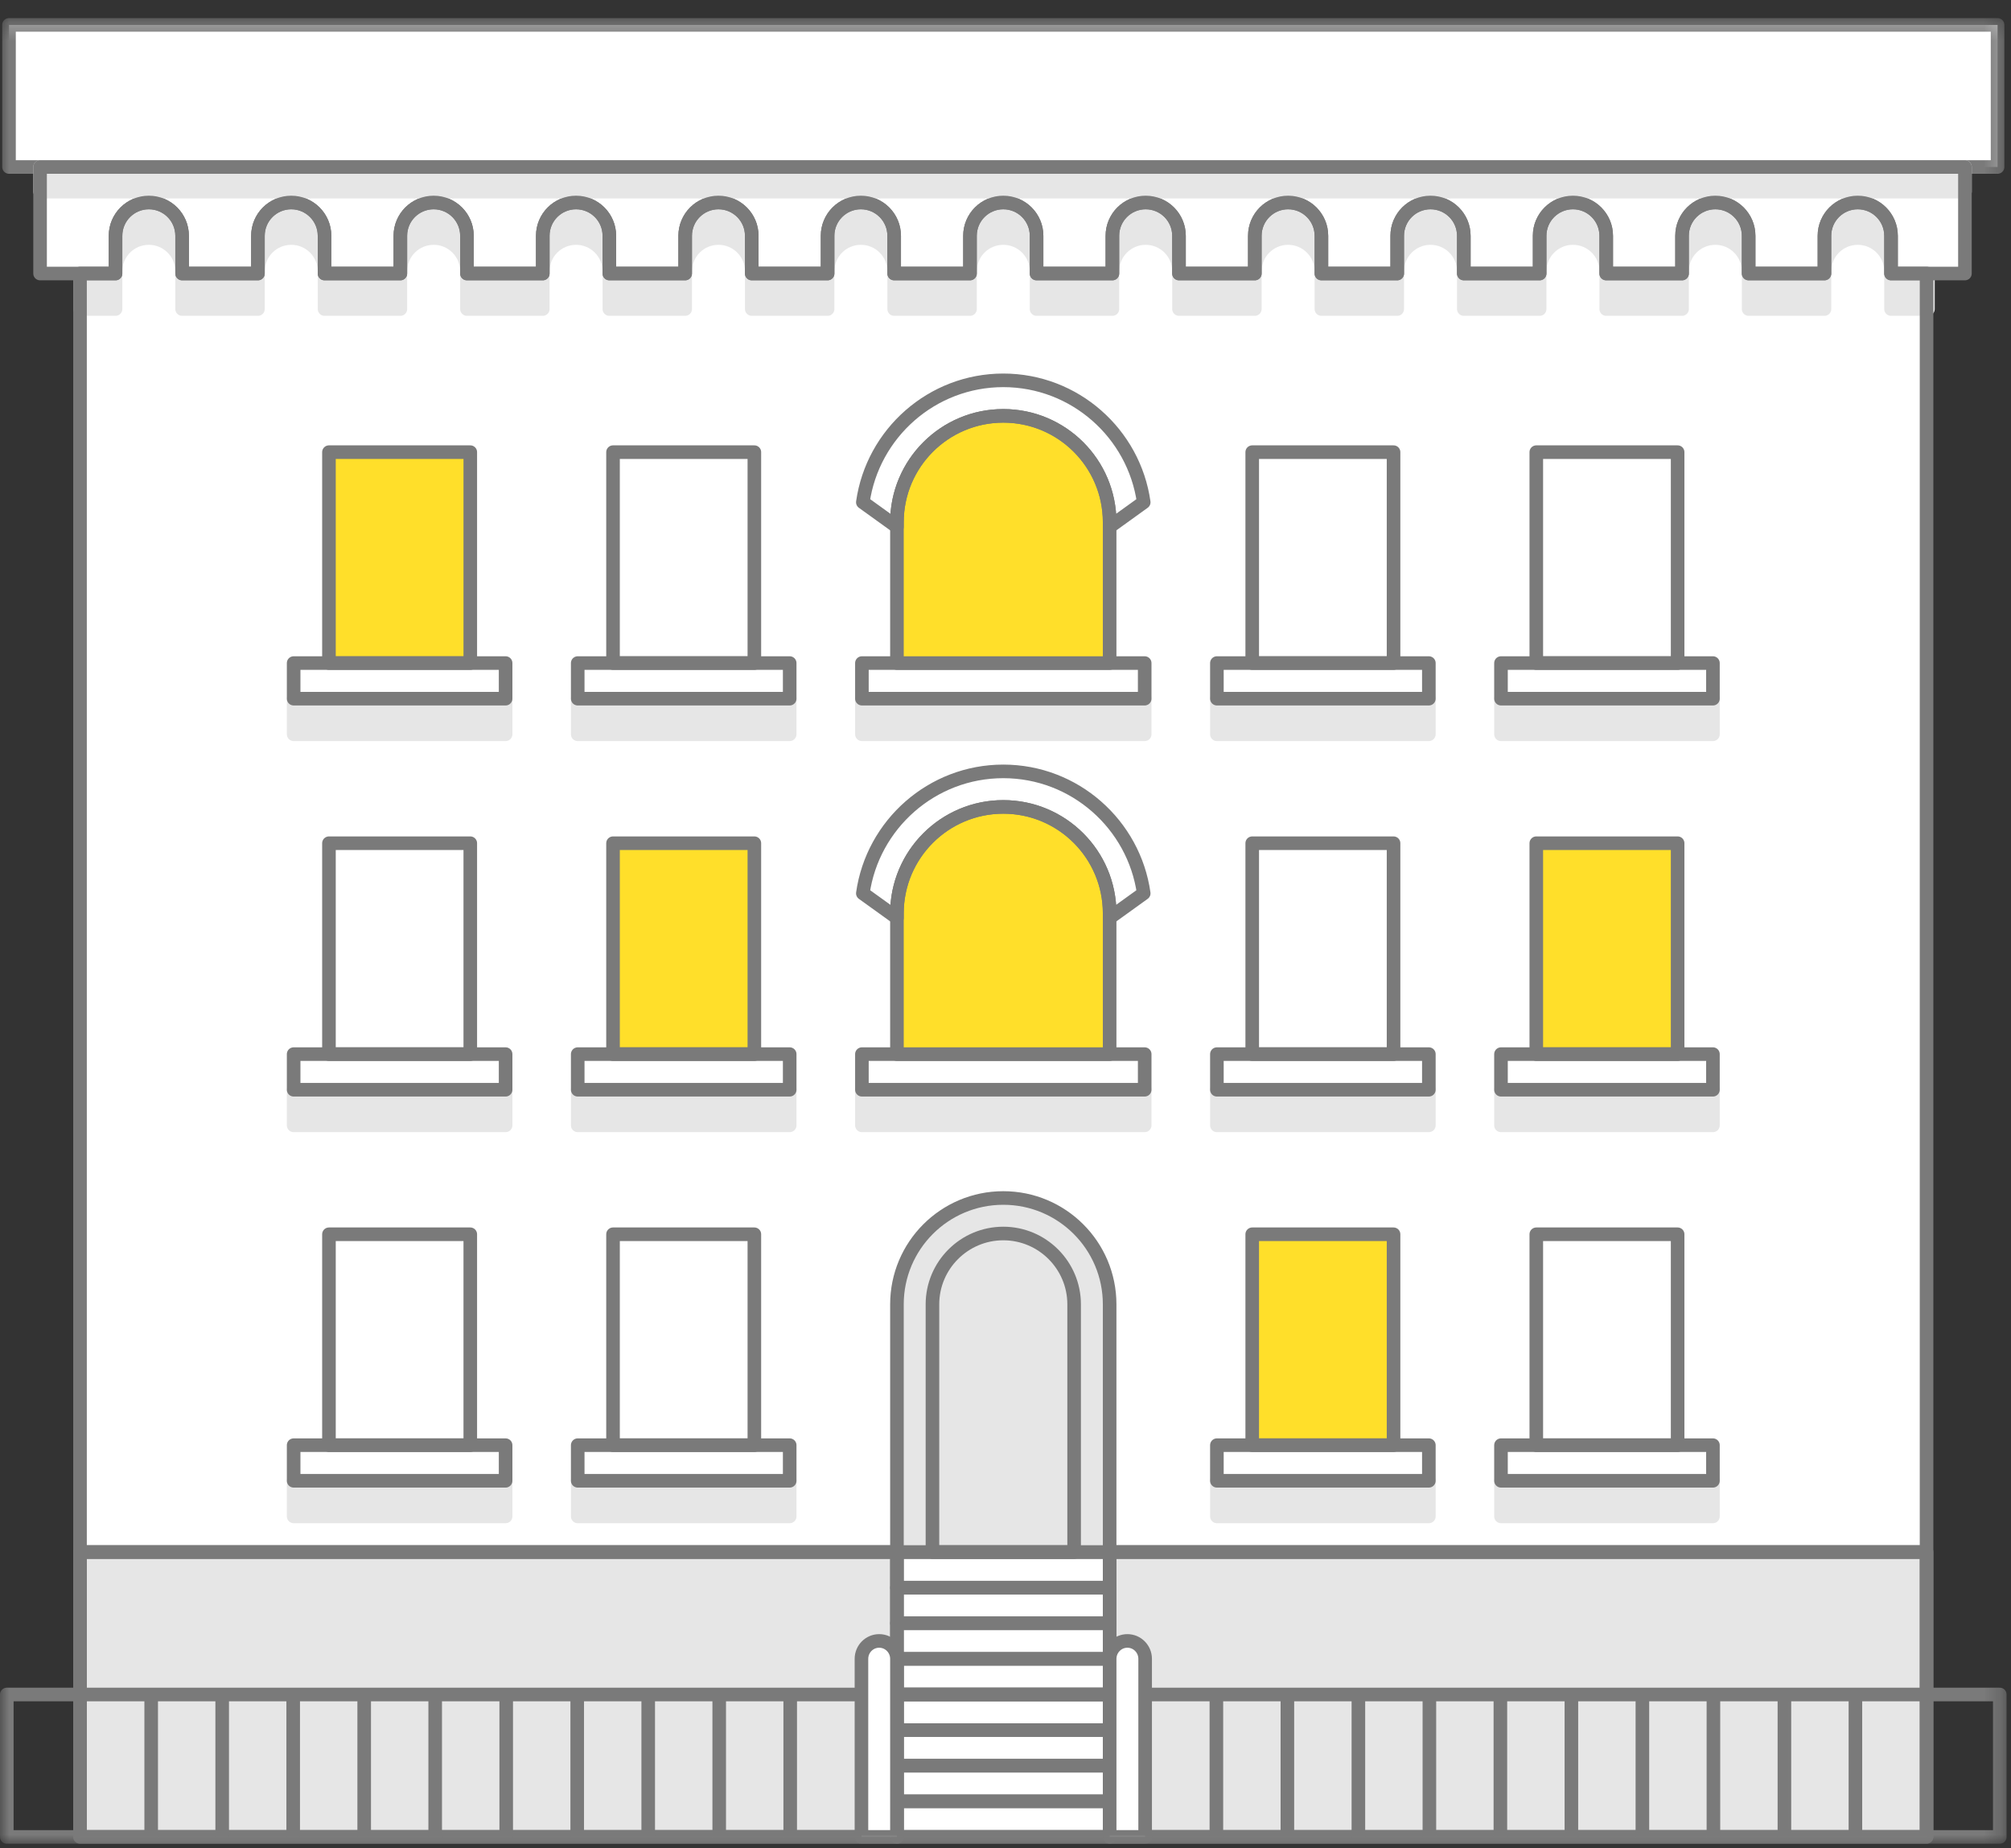 <?xml version="1.0" encoding="UTF-8"?>
<svg width="111px" height="102px" viewBox="0 0 111 102" version="1.1" xmlns="http://www.w3.org/2000/svg" xmlns:xlink="http://www.w3.org/1999/xlink">
    <rect x="0" y="0" width="111" height="102" fill="#333333" stroke="none"/>
    <!-- Generator: sketchtool 59.1 (101010) - https://sketch.com -->
    <title>B915FFD6-A3E7-488A-AAD1-6E52DD45055C</title>
    <desc>Created with sketchtool.</desc>
    <defs>
        <polygon id="path-1" points="0 101 110.756 101 110.756 0.25 0 0.25"></polygon>
    </defs>
    <g id="Asset-Artboard-Page" stroke="none" stroke-width="1" fill="none" fill-rule="evenodd">
        <g id="icons-/-building-/-apartment-selected">
            <g id="apartment-selected">
                <g id="Group-175">
                    <polygon id="Fill-1" fill="#FFFFFF" points="0.498 1.375 0.498 9.215 2.213 9.215 2.213 15.095 4.418 15.095 4.418 101.375 106.34 101.375 106.34 15.095 108.458 15.095 108.458 9.215 110.259 9.215 110.259 1.375"></polygon>
                    <polygon id="Fill-2" fill="#E6E6E6" points="4.417 17.055 6.377 17.055 6.377 15.095 4.417 15.095"></polygon>
                    <polygon id="Stroke-3" stroke="#E6E6E6" stroke-width="0.75" stroke-linejoin="round" points="4.417 17.055 6.377 17.055 6.377 15.095 4.417 15.095"></polygon>
                    <polygon id="Fill-4" fill="#E6E6E6" points="104.378 17.055 106.417 17.055 106.417 15.095 104.378 15.095"></polygon>
                    <polygon id="Stroke-5" stroke="#E6E6E6" stroke-width="0.75" stroke-linejoin="round" points="104.378 17.055 106.417 17.055 106.417 15.095 104.378 15.095"></polygon>
                    <g id="Group-174" transform="translate(0, 0.75)">
                        <path d="M41.495,12.262 C41.495,11.248 40.673,10.425 39.657,10.425 C38.642,10.425 37.82,11.248 37.82,12.262 L37.82,14.223 C37.82,13.207 38.642,12.386 39.657,12.386 C40.673,12.386 41.495,13.207 41.495,14.223 L41.495,12.262 Z" id="Fill-6" fill="#E6E6E6"></path>
                        <path d="M41.495,12.262 C41.495,11.248 40.673,10.425 39.657,10.425 C38.642,10.425 37.82,11.248 37.82,12.262 L37.82,14.223 C37.82,13.207 38.642,12.386 39.657,12.386 C40.673,12.386 41.495,13.207 41.495,14.223 L41.495,12.262 Z" id="Stroke-8" stroke="#E6E6E6" stroke-width="0.75" stroke-linejoin="round"></path>
                        <mask id="mask-2" fill="white">
                            <use xlink:href="#path-1"></use>
                        </mask>
                        <g id="Clip-11"></g>
                        <polygon id="Fill-10" fill="#E6E6E6" mask="url(#mask-2)" points="25.774 16.305 29.96 16.305 29.96 14.345 25.774 14.345"></polygon>
                        <polygon id="Stroke-12" stroke="#E6E6E6" stroke-width="0.75" stroke-linejoin="round" mask="url(#mask-2)" points="25.774 16.305 29.96 16.305 29.96 14.345 25.774 14.345"></polygon>
                        <path d="M33.634,12.262 C33.634,11.248 32.812,10.425 31.796,10.425 C30.781,10.425 29.959,11.248 29.959,12.262 L29.959,14.223 C29.959,13.207 30.781,12.386 31.796,12.386 C32.812,12.386 33.634,13.207 33.634,14.223 L33.634,12.262 Z" id="Fill-13" fill="#E6E6E6" mask="url(#mask-2)"></path>
                        <path d="M33.634,12.262 C33.634,11.248 32.812,10.425 31.796,10.425 C30.781,10.425 29.959,11.248 29.959,12.262 L29.959,14.223 C29.959,13.207 30.781,12.386 31.796,12.386 C32.812,12.386 33.634,13.207 33.634,14.223 L33.634,12.262 Z" id="Stroke-14" stroke="#E6E6E6" stroke-width="0.75" stroke-linejoin="round" mask="url(#mask-2)"></path>
                        <polygon id="Fill-15" fill="#E6E6E6" mask="url(#mask-2)" points="33.634 16.305 37.82 16.305 37.82 14.345 33.634 14.345"></polygon>
                        <polygon id="Stroke-16" stroke="#E6E6E6" stroke-width="0.75" stroke-linejoin="round" mask="url(#mask-2)" points="33.634 16.305 37.82 16.305 37.82 14.345 33.634 14.345"></polygon>
                        <path d="M57.215,12.262 C57.215,11.248 56.393,10.425 55.378,10.425 C54.363,10.425 53.54,11.248 53.54,12.262 L53.54,14.223 C53.54,13.207 54.363,12.386 55.378,12.386 C56.393,12.386 57.215,13.207 57.215,14.223 L57.215,12.262 Z" id="Fill-17" fill="#E6E6E6" mask="url(#mask-2)"></path>
                        <path d="M57.215,12.262 C57.215,11.248 56.393,10.425 55.378,10.425 C54.363,10.425 53.54,11.248 53.54,12.262 L53.54,14.223 C53.54,13.207 54.363,12.386 55.378,12.386 C56.393,12.386 57.215,13.207 57.215,14.223 L57.215,12.262 Z" id="Stroke-18" stroke="#E6E6E6" stroke-width="0.75" stroke-linejoin="round" mask="url(#mask-2)"></path>
                        <path d="M49.355,12.262 C49.355,11.248 48.533,10.425 47.518,10.425 C46.502,10.425 45.68,11.248 45.68,12.262 L45.68,14.223 C45.68,13.207 46.502,12.386 47.518,12.386 C48.533,12.386 49.355,13.207 49.355,14.223 L49.355,12.262 Z" id="Fill-19" fill="#E6E6E6" mask="url(#mask-2)"></path>
                        <path d="M49.355,12.262 C49.355,11.248 48.533,10.425 47.518,10.425 C46.502,10.425 45.68,11.248 45.68,12.262 L45.68,14.223 C45.68,13.207 46.502,12.386 47.518,12.386 C48.533,12.386 49.355,13.207 49.355,14.223 L49.355,12.262 Z" id="Stroke-20" stroke="#E6E6E6" stroke-width="0.75" stroke-linejoin="round" mask="url(#mask-2)"></path>
                        <polygon id="Fill-21" fill="#E6E6E6" mask="url(#mask-2)" points="49.355 16.305 53.541 16.305 53.541 14.345 49.355 14.345"></polygon>
                        <polygon id="Stroke-22" stroke="#E6E6E6" stroke-width="0.75" stroke-linejoin="round" mask="url(#mask-2)" points="49.355 16.305 53.541 16.305 53.541 14.345 49.355 14.345"></polygon>
                        <path d="M10.052,12.262 C10.052,11.248 9.23,10.425 8.215,10.425 C7.2,10.425 6.377,11.248 6.377,12.262 L6.377,14.223 C6.377,13.207 7.2,12.386 8.215,12.386 C9.23,12.386 10.052,13.207 10.052,14.223 L10.052,12.262 Z" id="Fill-23" fill="#E6E6E6" mask="url(#mask-2)"></path>
                        <path d="M10.052,12.262 C10.052,11.248 9.23,10.425 8.215,10.425 C7.2,10.425 6.377,11.248 6.377,12.262 L6.377,14.223 C6.377,13.207 7.2,12.386 8.215,12.386 C9.23,12.386 10.052,13.207 10.052,14.223 L10.052,12.262 Z" id="Stroke-24" stroke="#E6E6E6" stroke-width="0.75" stroke-linejoin="round" mask="url(#mask-2)"></path>
                        <polygon id="Fill-25" fill="#E6E6E6" mask="url(#mask-2)" points="10.052 16.305 14.238 16.305 14.238 14.345 10.052 14.345"></polygon>
                        <polygon id="Stroke-26" stroke="#E6E6E6" stroke-width="0.75" stroke-linejoin="round" mask="url(#mask-2)" points="10.052 16.305 14.238 16.305 14.238 14.345 10.052 14.345"></polygon>
                        <path d="M25.774,12.262 C25.774,11.248 24.951,10.425 23.936,10.425 C22.921,10.425 22.098,11.248 22.098,12.262 L22.098,14.223 C22.098,13.207 22.921,12.386 23.936,12.386 C24.951,12.386 25.774,13.207 25.774,14.223 L25.774,12.262 Z" id="Fill-27" fill="#E6E6E6" mask="url(#mask-2)"></path>
                        <path d="M25.774,12.262 C25.774,11.248 24.951,10.425 23.936,10.425 C22.921,10.425 22.098,11.248 22.098,12.262 L22.098,14.223 C22.098,13.207 22.921,12.386 23.936,12.386 C24.951,12.386 25.774,13.207 25.774,14.223 L25.774,12.262 Z" id="Stroke-28" stroke="#E6E6E6" stroke-width="0.75" stroke-linejoin="round" mask="url(#mask-2)"></path>
                        <polygon id="Fill-29" fill="#E6E6E6" mask="url(#mask-2)" points="17.914 16.305 22.099 16.305 22.099 14.345 17.914 14.345"></polygon>
                        <polygon id="Stroke-30" stroke="#E6E6E6" stroke-width="0.75" stroke-linejoin="round" mask="url(#mask-2)" points="17.914 16.305 22.099 16.305 22.099 14.345 17.914 14.345"></polygon>
                        <path d="M17.914,12.262 C17.914,11.248 17.091,10.425 16.076,10.425 C15.061,10.425 14.238,11.248 14.238,12.262 L14.238,14.223 C14.238,13.207 15.061,12.386 16.076,12.386 C17.091,12.386 17.914,13.207 17.914,14.223 L17.914,12.262 Z" id="Fill-31" fill="#E6E6E6" mask="url(#mask-2)"></path>
                        <path d="M17.914,12.262 C17.914,11.248 17.091,10.425 16.076,10.425 C15.061,10.425 14.238,11.248 14.238,12.262 L14.238,14.223 C14.238,13.207 15.061,12.386 16.076,12.386 C17.091,12.386 17.914,13.207 17.914,14.223 L17.914,12.262 Z" id="Stroke-32" stroke="#E6E6E6" stroke-width="0.75" stroke-linejoin="round" mask="url(#mask-2)"></path>
                        <polygon id="Fill-33" fill="#E6E6E6" mask="url(#mask-2)" points="41.495 16.305 45.681 16.305 45.681 14.345 41.495 14.345"></polygon>
                        <polygon id="Stroke-34" stroke="#E6E6E6" stroke-width="0.75" stroke-linejoin="round" mask="url(#mask-2)" points="41.495 16.305 45.681 16.305 45.681 14.345 41.495 14.345"></polygon>
                        <path d="M96.518,12.262 C96.518,11.248 95.696,10.425 94.681,10.425 C93.665,10.425 92.843,11.248 92.843,12.262 L92.843,14.223 C92.843,13.207 93.665,12.386 94.681,12.386 C95.696,12.386 96.518,13.207 96.518,14.223 L96.518,12.262 Z" id="Fill-35" fill="#E6E6E6" mask="url(#mask-2)"></path>
                        <path d="M96.518,12.262 C96.518,11.248 95.696,10.425 94.681,10.425 C93.665,10.425 92.843,11.248 92.843,12.262 L92.843,14.223 C92.843,13.207 93.665,12.386 94.681,12.386 C95.696,12.386 96.518,13.207 96.518,14.223 L96.518,12.262 Z" id="Stroke-36" stroke="#E6E6E6" stroke-width="0.75" stroke-linejoin="round" mask="url(#mask-2)"></path>
                        <path d="M88.658,12.262 C88.658,11.248 87.836,10.425 86.82,10.425 C85.805,10.425 84.983,11.248 84.983,12.262 L84.983,14.223 C84.983,13.207 85.805,12.386 86.82,12.386 C87.836,12.386 88.658,13.207 88.658,14.223 L88.658,12.262 Z" id="Fill-37" fill="#E6E6E6" mask="url(#mask-2)"></path>
                        <path d="M88.658,12.262 C88.658,11.248 87.836,10.425 86.82,10.425 C85.805,10.425 84.983,11.248 84.983,12.262 L84.983,14.223 C84.983,13.207 85.805,12.386 86.82,12.386 C87.836,12.386 88.658,13.207 88.658,14.223 L88.658,12.262 Z" id="Stroke-38" stroke="#E6E6E6" stroke-width="0.75" stroke-linejoin="round" mask="url(#mask-2)"></path>
                        <polygon id="Fill-39" fill="#E6E6E6" mask="url(#mask-2)" points="96.518 16.305 100.704 16.305 100.704 14.345 96.518 14.345"></polygon>
                        <polygon id="Stroke-40" stroke="#E6E6E6" stroke-width="0.75" stroke-linejoin="round" mask="url(#mask-2)" points="96.518 16.305 100.704 16.305 100.704 14.345 96.518 14.345"></polygon>
                        <polygon id="Fill-41" fill="#E6E6E6" mask="url(#mask-2)" points="88.658 16.305 92.844 16.305 92.844 14.345 88.658 14.345"></polygon>
                        <polygon id="Stroke-42" stroke="#E6E6E6" stroke-width="0.75" stroke-linejoin="round" mask="url(#mask-2)" points="88.658 16.305 92.844 16.305 92.844 14.345 88.658 14.345"></polygon>
                        <path d="M104.378,12.262 C104.378,11.248 103.556,10.425 102.541,10.425 C101.526,10.425 100.703,11.248 100.703,12.262 L100.703,14.223 C100.703,13.207 101.526,12.386 102.541,12.386 C103.556,12.386 104.378,13.207 104.378,14.223 L104.378,12.262 Z" id="Fill-43" fill="#E6E6E6" mask="url(#mask-2)"></path>
                        <path d="M104.378,12.262 C104.378,11.248 103.556,10.425 102.541,10.425 C101.526,10.425 100.703,11.248 100.703,12.262 L100.703,14.223 C100.703,13.207 101.526,12.386 102.541,12.386 C103.556,12.386 104.378,13.207 104.378,14.223 L104.378,12.262 Z" id="Stroke-44" stroke="#E6E6E6" stroke-width="0.75" stroke-linejoin="round" mask="url(#mask-2)"></path>
                        <polygon id="Fill-45" fill="#E6E6E6" mask="url(#mask-2)" points="57.215 16.305 61.401 16.305 61.401 14.345 57.215 14.345"></polygon>
                        <polygon id="Stroke-46" stroke="#E6E6E6" stroke-width="0.75" stroke-linejoin="round" mask="url(#mask-2)" points="57.215 16.305 61.401 16.305 61.401 14.345 57.215 14.345"></polygon>
                        <polygon id="Fill-47" fill="#E6E6E6" mask="url(#mask-2)" points="65.077 16.305 69.262 16.305 69.262 14.345 65.077 14.345"></polygon>
                        <polygon id="Stroke-48" stroke="#E6E6E6" stroke-width="0.75" stroke-linejoin="round" mask="url(#mask-2)" points="65.077 16.305 69.262 16.305 69.262 14.345 65.077 14.345"></polygon>
                        <path d="M72.937,12.262 C72.937,11.248 72.114,10.425 71.099,10.425 C70.084,10.425 69.261,11.248 69.261,12.262 L69.261,14.223 C69.261,13.207 70.084,12.386 71.099,12.386 C72.114,12.386 72.937,13.207 72.937,14.223 L72.937,12.262 Z" id="Fill-49" fill="#E6E6E6" mask="url(#mask-2)"></path>
                        <path d="M72.937,12.262 C72.937,11.248 72.114,10.425 71.099,10.425 C70.084,10.425 69.261,11.248 69.261,12.262 L69.261,14.223 C69.261,13.207 70.084,12.386 71.099,12.386 C72.114,12.386 72.937,13.207 72.937,14.223 L72.937,12.262 Z" id="Stroke-50" stroke="#E6E6E6" stroke-width="0.75" stroke-linejoin="round" mask="url(#mask-2)"></path>
                        <polygon id="Fill-51" fill="#E6E6E6" mask="url(#mask-2)" points="80.797 16.305 84.983 16.305 84.983 14.345 80.797 14.345"></polygon>
                        <polygon id="Stroke-52" stroke="#E6E6E6" stroke-width="0.75" stroke-linejoin="round" mask="url(#mask-2)" points="80.797 16.305 84.983 16.305 84.983 14.345 80.797 14.345"></polygon>
                        <path d="M65.077,12.262 C65.077,11.248 64.254,10.425 63.239,10.425 C62.224,10.425 61.401,11.248 61.401,12.262 L61.401,14.223 C61.401,13.207 62.224,12.386 63.239,12.386 C64.254,12.386 65.077,13.207 65.077,14.223 L65.077,12.262 Z" id="Fill-53" fill="#E6E6E6" mask="url(#mask-2)"></path>
                        <path d="M65.077,12.262 C65.077,11.248 64.254,10.425 63.239,10.425 C62.224,10.425 61.401,11.248 61.401,12.262 L61.401,14.223 C61.401,13.207 62.224,12.386 63.239,12.386 C64.254,12.386 65.077,13.207 65.077,14.223 L65.077,12.262 Z" id="Stroke-54" stroke="#E6E6E6" stroke-width="0.75" stroke-linejoin="round" mask="url(#mask-2)"></path>
                        <polygon id="Fill-55" fill="#E6E6E6" mask="url(#mask-2)" points="72.937 16.305 77.123 16.305 77.123 14.345 72.937 14.345"></polygon>
                        <polygon id="Stroke-56" stroke="#E6E6E6" stroke-width="0.75" stroke-linejoin="round" mask="url(#mask-2)" points="72.937 16.305 77.123 16.305 77.123 14.345 72.937 14.345"></polygon>
                        <path d="M80.797,12.262 C80.797,11.248 79.975,10.425 78.959,10.425 C77.944,10.425 77.122,11.248 77.122,12.262 L77.122,14.223 C77.122,13.207 77.944,12.386 78.959,12.386 C79.975,12.386 80.797,13.207 80.797,14.223 L80.797,12.262 Z" id="Fill-57" fill="#E6E6E6" mask="url(#mask-2)"></path>
                        <path d="M80.797,12.262 C80.797,11.248 79.975,10.425 78.959,10.425 C77.944,10.425 77.122,11.248 77.122,12.262 L77.122,14.223 C77.122,13.207 77.944,12.386 78.959,12.386 C79.975,12.386 80.797,13.207 80.797,14.223 L80.797,12.262 Z" id="Stroke-58" stroke="#E6E6E6" stroke-width="0.75" stroke-linejoin="round" mask="url(#mask-2)"></path>
                        <path d="M55.378,22.2 C52.15,22.2 49.534,24.804 49.51,28.025 L51.508,28.003 L51.508,28.07 C51.508,25.936 53.244,24.2 55.378,24.2 C57.512,24.2 59.248,25.936 59.248,28.07 L59.248,28.004 L61.246,28.026 C61.222,24.804 58.605,22.2 55.378,22.2" id="Fill-59" fill="#E6E6E6" mask="url(#mask-2)"></path>
                        <path d="M55.378,22.2 C52.15,22.2 49.534,24.804 49.51,28.025 L51.508,28.003 L51.508,28.07 C51.508,25.936 53.244,24.2 55.378,24.2 C57.512,24.2 59.248,25.936 59.248,28.07 L59.248,28.004 L61.246,28.026 C61.222,24.804 58.605,22.2 55.378,22.2 Z" id="Stroke-60" stroke="#E6E6E6" stroke-width="0.75" stroke-linejoin="round" mask="url(#mask-2)"></path>
                        <path d="M55.378,43.782 C52.15,43.782 49.534,46.386 49.51,49.606 L51.508,49.584 L51.508,49.653 C51.508,47.519 53.244,45.782 55.378,45.782 C57.512,45.782 59.248,47.519 59.248,49.653 L59.248,49.586 L61.246,49.608 C61.222,46.386 58.605,43.782 55.378,43.782" id="Fill-61" fill="#E6E6E6" mask="url(#mask-2)"></path>
                        <path d="M55.378,43.782 C52.15,43.782 49.534,46.386 49.51,49.606 L51.508,49.584 L51.508,49.653 C51.508,47.519 53.244,45.782 55.378,45.782 C57.512,45.782 59.248,47.519 59.248,49.653 L59.248,49.586 L61.246,49.608 C61.222,46.386 58.605,43.782 55.378,43.782 Z" id="Stroke-62" stroke="#E6E6E6" stroke-width="0.75" stroke-linejoin="round" mask="url(#mask-2)"></path>
                        <polygon id="Fill-63" fill="#E6E6E6" mask="url(#mask-2)" points="16.208 39.773 27.908 39.773 27.908 37.808 16.208 37.808"></polygon>
                        <polygon id="Stroke-64" stroke="#E6E6E6" stroke-width="0.75" stroke-linejoin="round" mask="url(#mask-2)" points="16.208 39.773 27.908 39.773 27.908 37.808 16.208 37.808"></polygon>
                        <polygon id="Fill-65" fill="#E6E6E6" mask="url(#mask-2)" points="31.888 39.773 43.588 39.773 43.588 37.808 31.888 37.808"></polygon>
                        <polygon id="Stroke-66" stroke="#E6E6E6" stroke-width="0.75" stroke-linejoin="round" mask="url(#mask-2)" points="31.888 39.773 43.588 39.773 43.588 37.808 31.888 37.808"></polygon>
                        <polygon id="Fill-67" fill="#E6E6E6" mask="url(#mask-2)" points="82.849 39.773 94.548 39.773 94.548 37.808 82.849 37.808"></polygon>
                        <polygon id="Stroke-68" stroke="#E6E6E6" stroke-width="0.75" stroke-linejoin="round" mask="url(#mask-2)" points="82.849 39.773 94.548 39.773 94.548 37.808 82.849 37.808"></polygon>
                        <polygon id="Fill-69" fill="#E6E6E6" mask="url(#mask-2)" points="67.168 39.773 78.868 39.773 78.868 37.808 67.168 37.808"></polygon>
                        <polygon id="Stroke-70" stroke="#E6E6E6" stroke-width="0.75" stroke-linejoin="round" mask="url(#mask-2)" points="67.168 39.773 78.868 39.773 78.868 37.808 67.168 37.808"></polygon>
                        <polygon id="Fill-71" fill="#E6E6E6" mask="url(#mask-2)" points="47.574 39.773 63.183 39.773 63.183 37.808 47.574 37.808"></polygon>
                        <polygon id="Stroke-72" stroke="#E6E6E6" stroke-width="0.75" stroke-linejoin="round" mask="url(#mask-2)" points="47.574 39.773 63.183 39.773 63.183 37.808 47.574 37.808"></polygon>
                        <polygon id="Fill-73" fill="#E6E6E6" mask="url(#mask-2)" points="16.208 61.355 27.908 61.355 27.908 59.39 16.208 59.39"></polygon>
                        <polygon id="Stroke-74" stroke="#E6E6E6" stroke-width="0.75" stroke-linejoin="round" mask="url(#mask-2)" points="16.208 61.355 27.908 61.355 27.908 59.39 16.208 59.39"></polygon>
                        <polygon id="Fill-75" fill="#E6E6E6" mask="url(#mask-2)" points="31.888 61.355 43.588 61.355 43.588 59.39 31.888 59.39"></polygon>
                        <polygon id="Stroke-76" stroke="#E6E6E6" stroke-width="0.75" stroke-linejoin="round" mask="url(#mask-2)" points="31.888 61.355 43.588 61.355 43.588 59.39 31.888 59.39"></polygon>
                        <polygon id="Fill-77" fill="#E6E6E6" mask="url(#mask-2)" points="82.849 61.355 94.548 61.355 94.548 59.39 82.849 59.39"></polygon>
                        <polygon id="Stroke-78" stroke="#E6E6E6" stroke-width="0.75" stroke-linejoin="round" mask="url(#mask-2)" points="82.849 61.355 94.548 61.355 94.548 59.39 82.849 59.39"></polygon>
                        <polygon id="Fill-79" fill="#E6E6E6" mask="url(#mask-2)" points="67.168 61.355 78.868 61.355 78.868 59.39 67.168 59.39"></polygon>
                        <polygon id="Stroke-80" stroke="#E6E6E6" stroke-width="0.75" stroke-linejoin="round" mask="url(#mask-2)" points="67.168 61.355 78.868 61.355 78.868 59.39 67.168 59.39"></polygon>
                        <polygon id="Fill-81" fill="#E6E6E6" mask="url(#mask-2)" points="47.574 61.355 63.183 61.355 63.183 59.39 47.574 59.39"></polygon>
                        <polygon id="Stroke-82" stroke="#E6E6E6" stroke-width="0.75" stroke-linejoin="round" mask="url(#mask-2)" points="47.574 61.355 63.183 61.355 63.183 59.39 47.574 59.39"></polygon>
                        <polygon id="Fill-83" fill="#E6E6E6" mask="url(#mask-2)" points="16.208 82.937 27.908 82.937 27.908 80.972 16.208 80.972"></polygon>
                        <polygon id="Stroke-84" stroke="#E6E6E6" stroke-width="0.75" stroke-linejoin="round" mask="url(#mask-2)" points="16.208 82.937 27.908 82.937 27.908 80.972 16.208 80.972"></polygon>
                        <polygon id="Fill-85" fill="#E6E6E6" mask="url(#mask-2)" points="31.888 82.937 43.588 82.937 43.588 80.972 31.888 80.972"></polygon>
                        <polygon id="Stroke-86" stroke="#E6E6E6" stroke-width="0.75" stroke-linejoin="round" mask="url(#mask-2)" points="31.888 82.937 43.588 82.937 43.588 80.972 31.888 80.972"></polygon>
                        <polygon id="Fill-87" fill="#E6E6E6" mask="url(#mask-2)" points="82.849 82.937 94.548 82.937 94.548 80.972 82.849 80.972"></polygon>
                        <polygon id="Stroke-88" stroke="#E6E6E6" stroke-width="0.75" stroke-linejoin="round" mask="url(#mask-2)" points="82.849 82.937 94.548 82.937 94.548 80.972 82.849 80.972"></polygon>
                        <polygon id="Fill-89" fill="#E6E6E6" mask="url(#mask-2)" points="67.168 82.937 78.868 82.937 78.868 80.972 67.168 80.972"></polygon>
                        <polygon id="Stroke-90" stroke="#E6E6E6" stroke-width="0.75" stroke-linejoin="round" mask="url(#mask-2)" points="67.168 82.937 78.868 82.937 78.868 80.972 67.168 80.972"></polygon>
                        <polygon id="Fill-91" fill="#E6E6E6" mask="url(#mask-2)" points="61.249 100.625 106.34 100.625 106.34 84.904 61.249 84.904"></polygon>
                        <polygon id="Stroke-92" stroke="#7A7A7A" stroke-width="0.75" stroke-linejoin="round" mask="url(#mask-2)" points="61.249 100.625 106.34 100.625 106.34 84.904 61.249 84.904"></polygon>
                        <polygon id="Fill-93" fill="#E6E6E6" mask="url(#mask-2)" points="4.417 100.625 49.508 100.625 49.508 84.904 4.417 84.904"></polygon>
                        <polygon id="Stroke-94" stroke="#7A7A7A" stroke-width="0.75" stroke-linejoin="round" mask="url(#mask-2)" points="4.417 100.625 49.508 100.625 49.508 84.904 4.417 84.904"></polygon>
                        <path d="M104.378,14.345 L104.378,12.262 C104.378,11.248 103.556,10.425 102.541,10.425 C101.526,10.425 100.703,11.248 100.703,12.262 L100.703,14.345 L96.518,14.345 L96.518,12.262 C96.518,11.248 95.695,10.425 94.681,10.425 C93.666,10.425 92.843,11.248 92.843,12.262 L92.843,14.345 L88.657,14.345 L88.657,12.262 C88.657,11.248 87.835,10.425 86.82,10.425 C85.805,10.425 84.982,11.248 84.982,12.262 L84.982,14.345 L80.797,14.345 L80.797,12.262 C80.797,11.248 79.975,10.425 78.959,10.425 C77.944,10.425 77.122,11.248 77.122,12.262 L77.122,14.345 L72.937,14.345 L72.937,12.262 C72.937,11.248 72.113,10.425 71.099,10.425 C70.084,10.425 69.262,11.248 69.262,12.262 L69.262,14.345 L65.076,14.345 L65.076,12.262 C65.076,11.248 64.253,10.425 63.238,10.425 C62.224,10.425 61.4,11.248 61.4,12.262 L61.4,14.345 L57.215,14.345 L57.215,12.262 C57.215,11.248 56.393,10.425 55.378,10.425 C54.363,10.425 53.54,11.248 53.54,12.262 L53.54,14.345 L49.355,14.345 L49.355,12.262 C49.355,11.248 48.532,10.425 47.518,10.425 C46.502,10.425 45.68,11.248 45.68,12.262 L45.68,14.345 L41.494,14.345 L41.494,12.262 C41.494,11.248 40.672,10.425 39.656,10.425 C38.642,10.425 37.819,11.248 37.819,12.262 L37.819,14.345 L33.634,14.345 L33.634,12.262 C33.634,11.248 32.812,10.425 31.796,10.425 C30.781,10.425 29.959,11.248 29.959,12.262 L29.959,14.345 L25.774,14.345 L25.774,12.262 C25.774,11.248 24.95,10.425 23.936,10.425 C22.921,10.425 22.098,11.248 22.098,12.262 L22.098,14.345 L17.913,14.345 L17.913,12.262 C17.913,11.248 17.09,10.425 16.075,10.425 C15.061,10.425 14.237,11.248 14.237,12.262 L14.237,14.345 L10.052,14.345 L10.052,12.262 C10.052,11.248 9.23,10.425 8.215,10.425 C7.2,10.425 6.377,11.248 6.377,12.262 L6.377,14.345 L4.417,14.345 L4.417,100.625 L106.339,100.625 L106.339,14.345 L104.378,14.345 Z" id="Stroke-95" stroke="#7A7A7A" stroke-width="0.75" stroke-linejoin="round" mask="url(#mask-2)"></path>
                        <polygon id="Stroke-96" stroke="#7A7A7A" stroke-width="0.75" stroke-linejoin="round" mask="url(#mask-2)" points="0.497 8.465 110.259 8.465 110.259 0.625 0.497 0.625"></polygon>
                        <polygon id="Fill-97" fill="#E6E6E6" mask="url(#mask-2)" points="2.213 9.827 108.458 9.827 108.458 8.465 2.213 8.465"></polygon>
                        <polygon id="Stroke-98" stroke="#E6E6E6" stroke-width="0.75" stroke-linejoin="round" mask="url(#mask-2)" points="2.213 9.827 108.458 9.827 108.458 8.465 2.213 8.465"></polygon>
                        <path d="M2.212,8.465 L2.212,14.345 L6.377,14.345 L6.377,12.262 C6.377,11.248 7.2,10.425 8.215,10.425 C9.23,10.425 10.052,11.248 10.052,12.262 L10.052,14.345 L14.237,14.345 L14.237,12.262 C14.237,11.248 15.061,10.425 16.075,10.425 C17.09,10.425 17.913,11.248 17.913,12.262 L17.913,14.345 L22.098,14.345 L22.098,12.262 C22.098,11.248 22.921,10.425 23.936,10.425 C24.95,10.425 25.774,11.248 25.774,12.262 L25.774,14.345 L29.959,14.345 L29.959,12.262 C29.959,11.248 30.781,10.425 31.796,10.425 C32.812,10.425 33.634,11.248 33.634,12.262 L33.634,14.345 L37.819,14.345 L37.819,12.262 C37.819,11.248 38.642,10.425 39.656,10.425 C40.672,10.425 41.494,11.248 41.494,12.262 L41.494,14.345 L45.68,14.345 L45.68,12.262 C45.68,11.248 46.502,10.425 47.518,10.425 C48.532,10.425 49.355,11.248 49.355,12.262 L49.355,14.345 L53.54,14.345 L53.54,12.262 C53.54,11.248 54.363,10.425 55.378,10.425 C56.393,10.425 57.215,11.248 57.215,12.262 L57.215,14.345 L61.4,14.345 L61.4,12.262 C61.4,11.248 62.224,10.425 63.238,10.425 C64.253,10.425 65.076,11.248 65.076,12.262 L65.076,14.345 L69.262,14.345 L69.262,12.262 C69.262,11.248 70.084,10.425 71.099,10.425 C72.113,10.425 72.937,11.248 72.937,12.262 L72.937,14.345 L77.122,14.345 L77.122,12.262 C77.122,11.248 77.944,10.425 78.959,10.425 C79.975,10.425 80.797,11.248 80.797,12.262 L80.797,14.345 L84.983,14.345 L84.983,12.262 C84.983,11.248 85.805,10.425 86.82,10.425 C87.835,10.425 88.657,11.248 88.657,12.262 L88.657,14.345 L92.843,14.345 L92.843,12.262 C92.843,11.248 93.666,10.425 94.681,10.425 C95.695,10.425 96.518,11.248 96.518,12.262 L96.518,14.345 L100.703,14.345 L100.703,12.262 C100.703,11.248 101.526,10.425 102.541,10.425 C103.556,10.425 104.378,11.248 104.378,12.262 L104.378,14.345 L108.457,14.345 L108.457,8.465 L2.212,8.465 Z" id="Stroke-99" stroke="#7A7A7A" stroke-width="0.75" stroke-linejoin="round" mask="url(#mask-2)"></path>
                        <polygon id="Stroke-100" stroke="#7A7A7A" stroke-width="0.75" stroke-linejoin="round" mask="url(#mask-2)" points="0.375 100.625 110.381 100.625 110.381 92.765 0.375 92.765"></polygon>
                        <line x1="67.14" y1="100.625" x2="67.14" y2="92.765" id="Stroke-101" stroke="#7A7A7A" stroke-width="0.75" stroke-linejoin="round" mask="url(#mask-2)"></line>
                        <line x1="71.059" y1="100.625" x2="71.059" y2="92.765" id="Stroke-102" stroke="#7A7A7A" stroke-width="0.75" stroke-linejoin="round" mask="url(#mask-2)"></line>
                        <line x1="74.978" y1="100.625" x2="74.978" y2="92.765" id="Stroke-103" stroke="#7A7A7A" stroke-width="0.75" stroke-linejoin="round" mask="url(#mask-2)"></line>
                        <line x1="78.897" y1="100.625" x2="78.897" y2="92.765" id="Stroke-104" stroke="#7A7A7A" stroke-width="0.75" stroke-linejoin="round" mask="url(#mask-2)"></line>
                        <line x1="82.816" y1="100.625" x2="82.816" y2="92.765" id="Stroke-105" stroke="#7A7A7A" stroke-width="0.75" stroke-linejoin="round" mask="url(#mask-2)"></line>
                        <line x1="86.735" y1="100.625" x2="86.735" y2="92.765" id="Stroke-106" stroke="#7A7A7A" stroke-width="0.75" stroke-linejoin="round" mask="url(#mask-2)"></line>
                        <line x1="90.654" y1="100.625" x2="90.654" y2="92.765" id="Stroke-107" stroke="#7A7A7A" stroke-width="0.75" stroke-linejoin="round" mask="url(#mask-2)"></line>
                        <line x1="94.574" y1="100.625" x2="94.574" y2="92.765" id="Stroke-108" stroke="#7A7A7A" stroke-width="0.75" stroke-linejoin="round" mask="url(#mask-2)"></line>
                        <line x1="98.493" y1="100.625" x2="98.493" y2="92.765" id="Stroke-109" stroke="#7A7A7A" stroke-width="0.75" stroke-linejoin="round" mask="url(#mask-2)"></line>
                        <line x1="102.412" y1="100.625" x2="102.412" y2="92.765" id="Stroke-110" stroke="#7A7A7A" stroke-width="0.75" stroke-linejoin="round" mask="url(#mask-2)"></line>
                        <line x1="43.617" y1="100.625" x2="43.617" y2="92.765" id="Stroke-111" stroke="#7A7A7A" stroke-width="0.75" stroke-linejoin="round" mask="url(#mask-2)"></line>
                        <line x1="39.698" y1="100.625" x2="39.698" y2="92.765" id="Stroke-112" stroke="#7A7A7A" stroke-width="0.75" stroke-linejoin="round" mask="url(#mask-2)"></line>
                        <line x1="35.779" y1="100.625" x2="35.779" y2="92.765" id="Stroke-113" stroke="#7A7A7A" stroke-width="0.75" stroke-linejoin="round" mask="url(#mask-2)"></line>
                        <line x1="31.86" y1="100.625" x2="31.86" y2="92.765" id="Stroke-114" stroke="#7A7A7A" stroke-width="0.75" stroke-linejoin="round" mask="url(#mask-2)"></line>
                        <line x1="27.941" y1="100.625" x2="27.941" y2="92.765" id="Stroke-115" stroke="#7A7A7A" stroke-width="0.75" stroke-linejoin="round" mask="url(#mask-2)"></line>
                        <line x1="24.021" y1="100.625" x2="24.021" y2="92.765" id="Stroke-116" stroke="#7A7A7A" stroke-width="0.75" stroke-linejoin="round" mask="url(#mask-2)"></line>
                        <line x1="20.102" y1="100.625" x2="20.102" y2="92.765" id="Stroke-117" stroke="#7A7A7A" stroke-width="0.75" stroke-linejoin="round" mask="url(#mask-2)"></line>
                        <line x1="16.183" y1="100.625" x2="16.183" y2="92.765" id="Stroke-118" stroke="#7A7A7A" stroke-width="0.75" stroke-linejoin="round" mask="url(#mask-2)"></line>
                        <line x1="12.264" y1="100.625" x2="12.264" y2="92.765" id="Stroke-119" stroke="#7A7A7A" stroke-width="0.75" stroke-linejoin="round" mask="url(#mask-2)"></line>
                        <line x1="8.345" y1="100.625" x2="8.345" y2="92.765" id="Stroke-120" stroke="#7A7A7A" stroke-width="0.75" stroke-linejoin="round" mask="url(#mask-2)"></line>
                        <polygon id="Fill-121" fill="#FFDF2A" mask="url(#mask-2)" points="18.157 35.843 25.958 35.843 25.958 24.203 18.157 24.203"></polygon>
                        <polygon id="Stroke-122" stroke="#7A7A7A" stroke-width="0.75" stroke-linejoin="round" mask="url(#mask-2)" points="18.157 35.843 25.958 35.843 25.958 24.203 18.157 24.203"></polygon>
                        <polygon id="Stroke-123" stroke="#7A7A7A" stroke-width="0.75" stroke-linejoin="round" mask="url(#mask-2)" points="16.208 37.808 27.908 37.808 27.908 35.843 16.208 35.843"></polygon>
                        <polygon id="Stroke-124" stroke="#7A7A7A" stroke-width="0.75" stroke-linejoin="round" mask="url(#mask-2)" points="33.837 35.843 41.638 35.843 41.638 24.203 33.837 24.203"></polygon>
                        <polygon id="Stroke-125" stroke="#7A7A7A" stroke-width="0.75" stroke-linejoin="round" mask="url(#mask-2)" points="31.888 37.808 43.588 37.808 43.588 35.843 31.888 35.843"></polygon>
                        <polygon id="Stroke-126" stroke="#7A7A7A" stroke-width="0.75" stroke-linejoin="round" mask="url(#mask-2)" points="84.798 35.843 92.599 35.843 92.599 24.203 84.798 24.203"></polygon>
                        <polygon id="Stroke-127" stroke="#7A7A7A" stroke-width="0.75" stroke-linejoin="round" mask="url(#mask-2)" points="82.849 37.808 94.548 37.808 94.548 35.843 82.849 35.843"></polygon>
                        <polygon id="Stroke-128" stroke="#7A7A7A" stroke-width="0.75" stroke-linejoin="round" mask="url(#mask-2)" points="69.118 35.843 76.919 35.843 76.919 24.203 69.118 24.203"></polygon>
                        <polygon id="Stroke-129" stroke="#7A7A7A" stroke-width="0.75" stroke-linejoin="round" mask="url(#mask-2)" points="67.168 37.808 78.868 37.808 78.868 35.843 67.168 35.843"></polygon>
                        <polygon id="Stroke-130" stroke="#7A7A7A" stroke-width="0.75" stroke-linejoin="round" mask="url(#mask-2)" points="47.574 37.808 63.183 37.808 63.183 35.843 47.574 35.843"></polygon>
                        <path d="M55.378,22.2 C52.136,22.2 49.508,24.828 49.508,28.07 L49.508,35.843 L61.248,35.843 L61.248,28.07 C61.248,24.828 58.62,22.2 55.378,22.2" id="Fill-131" fill="#FFDF2A" mask="url(#mask-2)"></path>
                        <path d="M55.378,22.2 C52.136,22.2 49.508,24.828 49.508,28.07 L49.508,35.843 L61.248,35.843 L61.248,28.07 C61.248,24.828 58.62,22.2 55.378,22.2 Z" id="Stroke-132" stroke="#7A7A7A" stroke-width="0.75" stroke-linejoin="round" mask="url(#mask-2)"></path>
                        <polygon id="Stroke-133" stroke="#7A7A7A" stroke-width="0.75" stroke-linejoin="round" mask="url(#mask-2)" points="18.157 57.425 25.958 57.425 25.958 45.785 18.157 45.785"></polygon>
                        <polygon id="Stroke-134" stroke="#7A7A7A" stroke-width="0.75" stroke-linejoin="round" mask="url(#mask-2)" points="16.208 59.39 27.908 59.39 27.908 57.425 16.208 57.425"></polygon>
                        <polygon id="Fill-135" fill="#FFDF2A" mask="url(#mask-2)" points="33.837 57.425 41.638 57.425 41.638 45.785 33.837 45.785"></polygon>
                        <polygon id="Stroke-136" stroke="#7A7A7A" stroke-width="0.75" stroke-linejoin="round" mask="url(#mask-2)" points="33.837 57.425 41.638 57.425 41.638 45.785 33.837 45.785"></polygon>
                        <polygon id="Stroke-137" stroke="#7A7A7A" stroke-width="0.75" stroke-linejoin="round" mask="url(#mask-2)" points="31.888 59.39 43.588 59.39 43.588 57.425 31.888 57.425"></polygon>
                        <polygon id="Fill-138" fill="#FFDF2A" mask="url(#mask-2)" points="84.798 57.425 92.599 57.425 92.599 45.785 84.798 45.785"></polygon>
                        <polygon id="Stroke-139" stroke="#7A7A7A" stroke-width="0.75" stroke-linejoin="round" mask="url(#mask-2)" points="84.798 57.425 92.599 57.425 92.599 45.785 84.798 45.785"></polygon>
                        <polygon id="Stroke-140" stroke="#7A7A7A" stroke-width="0.75" stroke-linejoin="round" mask="url(#mask-2)" points="82.849 59.39 94.548 59.39 94.548 57.425 82.849 57.425"></polygon>
                        <polygon id="Stroke-141" stroke="#7A7A7A" stroke-width="0.75" stroke-linejoin="round" mask="url(#mask-2)" points="69.118 57.425 76.919 57.425 76.919 45.785 69.118 45.785"></polygon>
                        <polygon id="Stroke-142" stroke="#7A7A7A" stroke-width="0.75" stroke-linejoin="round" mask="url(#mask-2)" points="67.168 59.39 78.868 59.39 78.868 57.425 67.168 57.425"></polygon>
                        <polygon id="Stroke-143" stroke="#7A7A7A" stroke-width="0.75" stroke-linejoin="round" mask="url(#mask-2)" points="47.574 59.39 63.183 59.39 63.183 57.425 47.574 57.425"></polygon>
                        <path d="M55.378,43.782 C52.136,43.782 49.508,46.41 49.508,49.653 L49.508,57.425 L61.248,57.425 L61.248,49.653 C61.248,46.41 58.62,43.782 55.378,43.782" id="Fill-144" fill="#FFDF2A" mask="url(#mask-2)"></path>
                        <path d="M55.378,43.782 C52.136,43.782 49.508,46.41 49.508,49.653 L49.508,57.425 L61.248,57.425 L61.248,49.653 C61.248,46.41 58.62,43.782 55.378,43.782 Z" id="Stroke-145" stroke="#7A7A7A" stroke-width="0.75" stroke-linejoin="round" mask="url(#mask-2)"></path>
                        <polygon id="Stroke-146" stroke="#7A7A7A" stroke-width="0.75" stroke-linejoin="round" mask="url(#mask-2)" points="18.157 79.006 25.958 79.006 25.958 67.366 18.157 67.366"></polygon>
                        <polygon id="Stroke-147" stroke="#7A7A7A" stroke-width="0.75" stroke-linejoin="round" mask="url(#mask-2)" points="16.208 80.971 27.908 80.971 27.908 79.006 16.208 79.006"></polygon>
                        <polygon id="Stroke-148" stroke="#7A7A7A" stroke-width="0.75" stroke-linejoin="round" mask="url(#mask-2)" points="33.837 79.006 41.638 79.006 41.638 67.366 33.837 67.366"></polygon>
                        <polygon id="Stroke-149" stroke="#7A7A7A" stroke-width="0.75" stroke-linejoin="round" mask="url(#mask-2)" points="31.888 80.971 43.588 80.971 43.588 79.006 31.888 79.006"></polygon>
                        <polygon id="Stroke-150" stroke="#7A7A7A" stroke-width="0.75" stroke-linejoin="round" mask="url(#mask-2)" points="84.798 79.006 92.599 79.006 92.599 67.366 84.798 67.366"></polygon>
                        <polygon id="Stroke-151" stroke="#7A7A7A" stroke-width="0.75" stroke-linejoin="round" mask="url(#mask-2)" points="82.849 80.971 94.548 80.971 94.548 79.006 82.849 79.006"></polygon>
                        <polygon id="Fill-152" fill="#FFDF2A" mask="url(#mask-2)" points="69.118 79.006 76.919 79.006 76.919 67.366 69.118 67.366"></polygon>
                        <polygon id="Stroke-153" stroke="#7A7A7A" stroke-width="0.75" stroke-linejoin="round" mask="url(#mask-2)" points="69.118 79.006 76.919 79.006 76.919 67.366 69.118 67.366"></polygon>
                        <polygon id="Stroke-154" stroke="#7A7A7A" stroke-width="0.75" stroke-linejoin="round" mask="url(#mask-2)" points="67.168 80.971 78.868 80.971 78.868 79.006 67.168 79.006"></polygon>
                        <polygon id="Stroke-155" stroke="#7A7A7A" stroke-width="0.75" stroke-linejoin="round" mask="url(#mask-2)" points="49.509 86.869 61.249 86.869 61.249 84.904 49.509 84.904"></polygon>
                        <polygon id="Stroke-156" stroke="#7A7A7A" stroke-width="0.75" stroke-linejoin="round" mask="url(#mask-2)" points="49.509 88.834 61.249 88.834 61.249 86.869 49.509 86.869"></polygon>
                        <polygon id="Stroke-157" stroke="#7A7A7A" stroke-width="0.75" stroke-linejoin="round" mask="url(#mask-2)" points="49.509 90.799 61.249 90.799 61.249 88.834 49.509 88.834"></polygon>
                        <polygon id="Stroke-158" stroke="#7A7A7A" stroke-width="0.75" stroke-linejoin="round" mask="url(#mask-2)" points="49.509 92.764 61.249 92.764 61.249 90.799 49.509 90.799"></polygon>
                        <polygon id="Stroke-159" stroke="#7A7A7A" stroke-width="0.75" stroke-linejoin="round" mask="url(#mask-2)" points="49.509 94.729 61.249 94.729 61.249 92.764 49.509 92.764"></polygon>
                        <polygon id="Stroke-160" stroke="#7A7A7A" stroke-width="0.75" stroke-linejoin="round" mask="url(#mask-2)" points="49.509 96.695 61.249 96.695 61.249 94.73 49.509 94.73"></polygon>
                        <polygon id="Stroke-161" stroke="#7A7A7A" stroke-width="0.75" stroke-linejoin="round" mask="url(#mask-2)" points="49.509 98.66 61.249 98.66 61.249 96.695 49.509 96.695"></polygon>
                        <polygon id="Stroke-162" stroke="#7A7A7A" stroke-width="0.75" stroke-linejoin="round" mask="url(#mask-2)" points="49.509 100.625 61.249 100.625 61.249 98.66 49.509 98.66"></polygon>
                        <path d="M55.378,65.364 C52.136,65.364 49.508,67.992 49.508,71.234 L49.508,84.904 L61.248,84.904 L61.248,71.234 C61.248,67.992 58.62,65.364 55.378,65.364" id="Fill-163" fill="#E6E6E6" mask="url(#mask-2)"></path>
                        <path d="M55.378,65.364 C52.136,65.364 49.508,67.992 49.508,71.234 L49.508,84.904 L61.248,84.904 L61.248,71.234 C61.248,67.992 58.62,65.364 55.378,65.364 Z" id="Stroke-164" stroke="#7A7A7A" stroke-width="0.75" stroke-linejoin="round" mask="url(#mask-2)"></path>
                        <path d="M51.468,84.904 L51.468,71.234 C51.468,69.078 53.222,67.324 55.378,67.324 C57.534,67.324 59.288,69.078 59.288,71.234 L59.288,84.904 L51.468,84.904 Z" id="Stroke-165" stroke="#7A7A7A" stroke-width="0.75" stroke-linejoin="round" mask="url(#mask-2)"></path>
                        <line x1="49.508" y1="84.904" x2="4.417" y2="84.904" id="Stroke-166" stroke="#7A7A7A" stroke-width="0.75" stroke-linejoin="round" mask="url(#mask-2)"></line>
                        <line x1="106.339" y1="84.904" x2="61.248" y2="84.904" id="Stroke-167" stroke="#7A7A7A" stroke-width="0.75" stroke-linejoin="round" mask="url(#mask-2)"></line>
                        <path d="M49.508,49.652 C49.508,46.41 52.136,43.781 55.378,43.781 C58.62,43.781 61.248,46.41 61.248,49.652 L61.248,49.905 L63.129,48.551 C62.593,44.753 59.322,41.821 55.378,41.821 C51.434,41.821 48.163,44.753 47.626,48.551 L49.508,49.905 L49.508,49.652 Z" id="Stroke-168" stroke="#7A7A7A" stroke-width="0.75" stroke-linejoin="round" mask="url(#mask-2)"></path>
                        <path d="M49.508,28.07 C49.508,24.828 52.136,22.2 55.378,22.2 C58.62,22.2 61.248,24.828 61.248,28.07 L61.248,28.324 L63.129,26.969 C62.593,23.171 59.322,20.24 55.378,20.24 C51.434,20.24 48.163,23.171 47.626,26.969 L49.508,28.324 L49.508,28.07 Z" id="Stroke-169" stroke="#7A7A7A" stroke-width="0.75" stroke-linejoin="round" mask="url(#mask-2)"></path>
                        <path d="M48.528,89.809 C47.987,89.809 47.549,90.252 47.549,90.799 L47.549,100.624 L49.508,100.624 L49.508,90.799 C49.508,90.252 49.069,89.809 48.528,89.809" id="Fill-170" fill="#FFFFFF" mask="url(#mask-2)"></path>
                        <path d="M48.528,89.809 C47.987,89.809 47.549,90.252 47.549,90.799 L47.549,100.624 L49.508,100.624 L49.508,90.799 C49.508,90.252 49.069,89.809 48.528,89.809 Z" id="Stroke-171" stroke="#7A7A7A" stroke-width="0.75" stroke-linejoin="round" mask="url(#mask-2)"></path>
                        <path d="M62.229,89.809 C61.687,89.809 61.249,90.252 61.249,90.799 L61.249,100.624 L63.208,100.624 L63.208,90.799 C63.208,90.252 62.77,89.809 62.229,89.809" id="Fill-172" fill="#FFFFFF" mask="url(#mask-2)"></path>
                        <path d="M62.229,89.809 C61.687,89.809 61.249,90.252 61.249,90.799 L61.249,100.624 L63.208,100.624 L63.208,90.799 C63.208,90.252 62.77,89.809 62.229,89.809 Z" id="Stroke-173" stroke="#7A7A7A" stroke-width="0.75" stroke-linejoin="round" mask="url(#mask-2)"></path>
                    </g>
                </g>
            </g>
        </g>
    </g>
</svg>